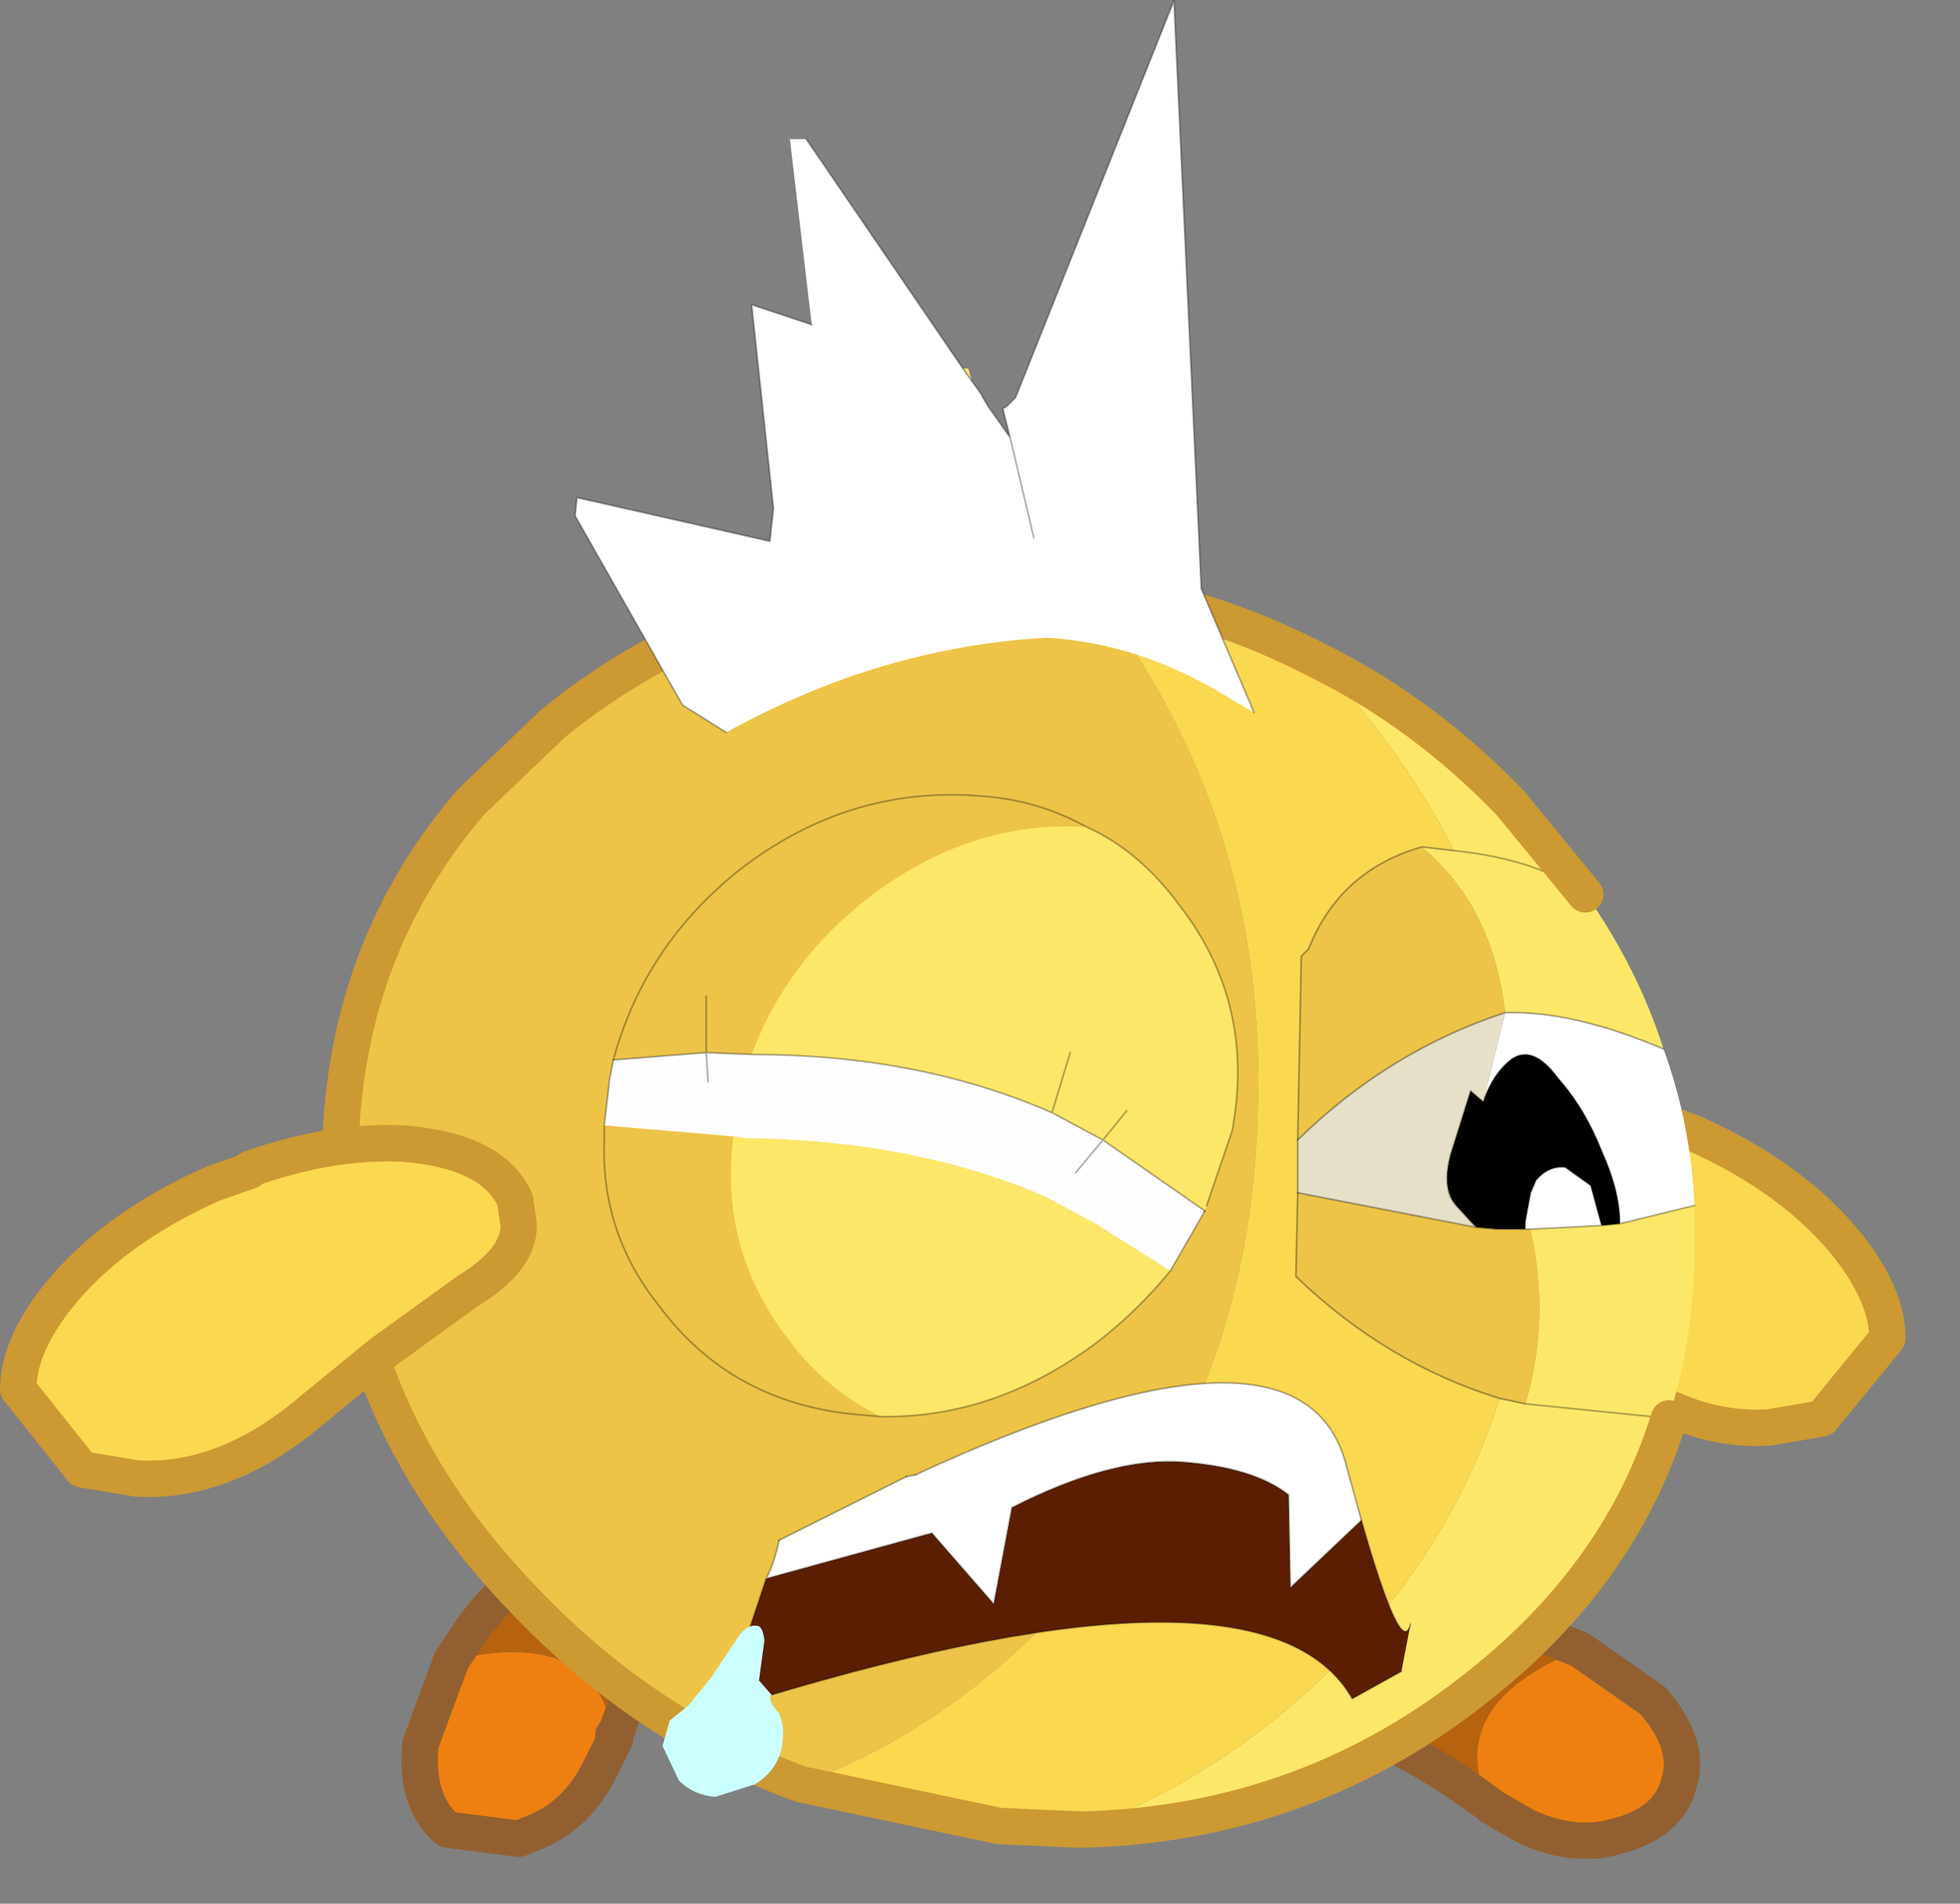 <?xml version="1.0" encoding="UTF-8" standalone="no"?>
<!DOCTYPE svg PUBLIC "-//W3C//DTD SVG 1.1//EN" "http://www.w3.org/Graphics/SVG/1.1/DTD/svg11.dtd">
<svg width="100%" height="100%" viewBox="0 0 35 34" version="1.1" xmlns="http://www.w3.org/2000/svg" xmlns:xlink="http://www.w3.org/1999/xlink" xml:space="preserve" xmlns:serif="http://www.serif.com/" style="fill-rule:evenodd;clip-rule:evenodd;stroke-linecap:round;stroke-linejoin:round;">
    <rect x="0" y="0" width="35" height="34" fill="#808080" stroke="none"/>
    <g transform="matrix(1,0,0,1,-0.022,0.023)">
        <g transform="matrix(-0.65,0,0,0.65,17.8,30.9)">
            <g id="sprite0">
                <g id="sprite1" transform="matrix(1,0,0,1,-14.9,-15.15)">
                    <g id="shape0">
                        <path d="M1,-2.4C2.633,-2.267 3.65,-1.75 4.05,-0.85L4.2,-0.15C4.167,0.483 3.683,1.083 2.75,1.65C2.017,2.083 1.233,2.65 0.4,3.35L0.15,3.55L-1.5,4.9C-3.1,6.267 -4.717,6.9 -6.35,6.8L-7.8,6.55L-9.6,4.35C-9.6,3.583 -9.25,2.75 -8.55,1.85C-7.55,0.583 -6.117,-0.467 -4.25,-1.3L-3.25,-1.65L-3.2,-1.7C-1.733,-2.233 -0.333,-2.467 1,-2.4" style="fill:#fad850;"/>
                        <path d="M1,-2.4C-0.333,-2.467 -1.733,-2.233 -3.2,-1.7L-3.25,-1.65L-4.25,-1.3C-6.117,-0.467 -7.55,0.583 -8.55,1.85C-9.25,2.75 -9.6,3.583 -9.6,4.35L-7.8,6.55L-6.35,6.8C-4.717,6.9 -3.1,6.267 -1.5,4.9L0.15,3.55L0.4,3.35C1.233,2.65 2.017,2.083 2.75,1.65C3.683,1.083 4.167,0.483 4.2,-0.15L4.05,-0.85C3.65,-1.75 2.633,-2.267 1,-2.4Z" style="fill:none;fill-rule:nonzero;stroke:#c93;stroke-width:1px;"/>
                    </g>
                </g>
                <g id="sprite2" transform="matrix(1,0,0,1,10.1,-3.8)">
                    <g id="shape2">
                        <path d="M4.85,1.85L5.7,4.15C5.8,5.217 5.55,6 4.95,6.5L3,6.75L2.5,6.55C1.8,6.25 1.25,5.733 0.85,5L0.35,4L0.4,3.9C0.733,1.9 2.217,1.217 4.85,1.85" style="fill:#ee8011;"/>
                        <path d="M0.4,3.9L0.35,3.9C-0.117,2.567 -0.6,1.5 -1.1,0.7C-1.567,-0.1 -1.483,-0.733 -0.85,-1.2L1.55,-1.3C2.55,-0.867 3.45,-0.117 4.25,0.95L4.85,1.85C2.217,1.217 0.733,1.9 0.4,3.9" style="fill:#b6620e;"/>
                        <path d="M0.4,3.9L0.35,3.9C-0.117,2.567 -0.6,1.5 -1.1,0.7C-1.567,-0.1 -1.483,-0.733 -0.85,-1.2L1.55,-1.3C2.55,-0.867 3.45,-0.117 4.25,0.95L4.85,1.85L5.7,4.15C5.8,5.217 5.55,6 4.95,6.5L3,6.75L2.5,6.55C1.8,6.25 1.25,5.733 0.85,5L0.35,4L0.4,3.9Z" style="fill:none;fill-rule:nonzero;stroke:#926030;stroke-width:1px;"/>
                    </g>
                </g>
                <g id="sprite3" transform="matrix(1,0,0,1,-11.85,-1.2)">
                    <g id="shape3">
                        <path d="M-4.2,-1.05L-3.2,-1.45L0.3,-1.75C1.333,-1.517 1.983,-1.033 2.25,-0.3C2.483,0.433 2.167,1 1.3,1.4C0.433,1.767 -0.567,2.367 -1.7,3.2C-0.867,1.367 -1.7,-0.05 -4.2,-1.05" style="fill:#b6620e;"/>
                        <path d="M-4.2,-1.05C-1.7,-0.05 -0.867,1.367 -1.7,3.2L-1.75,3.25L-2.7,3.8C-3.467,4.167 -4.217,4.283 -4.95,4.15L-5.5,4C-6.267,3.733 -6.733,3.3 -6.9,2.7C-7.167,1.967 -6.933,1.183 -6.2,0.35L-4.2,-1.05" style="fill:#ee8011;"/>
                        <path d="M-1.7,3.2C-0.567,2.367 0.433,1.767 1.3,1.4C2.167,1 2.483,0.433 2.25,-0.3C1.983,-1.033 1.333,-1.517 0.3,-1.75L-3.2,-1.45L-4.2,-1.05L-6.2,0.35C-6.933,1.183 -7.167,1.967 -6.9,2.7C-6.733,3.3 -6.267,3.733 -5.5,4L-4.95,4.15C-4.217,4.283 -3.467,4.167 -2.7,3.8L-1.75,3.25L-1.7,3.2Z" style="fill:none;fill-rule:nonzero;stroke:#926030;stroke-width:1px;"/>
                    </g>
                </g>
                <g id="sprite4" transform="matrix(1,0,0,1,-2.9,-0.35)">
                    <g id="shape4">
                        <path d="M0.55,3.05C-3.617,2.95 -7.3,1.6 -10.5,-1C-13.033,-3.033 -14.733,-5.45 -15.6,-8.25L-15.65,-8.45C-16.05,-9.75 -16.267,-11.133 -16.3,-12.6L-16.3,-14.1L-14.25,-13.6L-13.75,-13.55L-11.8,-13.45C-12.167,-11.817 -12.117,-10.217 -11.65,-8.65L-10.95,-8.8C-9.95,-5.667 -8.117,-2.917 -5.45,-0.55C-3.617,1.05 -1.617,2.25 0.55,3.05M-15.45,-18.4C-14.983,-19.867 -14.283,-21.267 -13.35,-22.6L-13.3,-22.65L-11.25,-25.15C-9.65,-26.817 -7.867,-28.133 -5.9,-29.1L-6.3,-28.7C-7.7,-27.167 -8.833,-25.55 -9.7,-23.85L-8.85,-23.95L-8.8,-23.95C-10.1,-22.883 -10.867,-21.367 -11.1,-19.4L-11.3,-19.4C-12.5,-19.4 -13.883,-19.067 -15.45,-18.4M-11.65,-8.65L-15.6,-8.25L-11.65,-8.65M-9.7,-23.85C-11.3,-23.683 -12.517,-23.267 -13.35,-22.6C-12.517,-23.267 -11.3,-23.683 -9.7,-23.85" style="fill:#fde768;"/>
                        <path d="M-16.3,-14.1C-16.233,-15.6 -15.95,-17.033 -15.45,-18.4C-13.883,-19.067 -12.5,-19.4 -11.3,-19.4L-11.1,-19.4L-10.5,-16.95C-10.667,-17.45 -10.917,-17.833 -11.25,-18.1C-11.65,-18.4 -12.083,-18.233 -12.55,-17.6C-13.05,-17.033 -13.45,-16.367 -13.75,-15.6C-14.083,-14.867 -14.25,-14.2 -14.25,-13.6L-16.3,-14.1M-13.75,-13.55L-13.45,-14.65L-12.75,-15.15C-12.45,-15.183 -12.183,-15.067 -11.95,-14.8L-11.8,-14.45L-11.65,-13.65L-11.65,-13.45L-11.8,-13.45L-13.75,-13.55" style="fill:#fff;"/>
                        <path d="M-10.5,-16.95L-10.15,-17.25L-9.6,-15.5C-9.433,-14.867 -9.483,-14.4 -9.75,-14.1L-10.3,-13.5L-10.85,-13.45L-11.65,-13.45L-11.65,-13.65L-11.8,-14.45L-11.95,-14.8C-12.183,-15.067 -12.45,-15.183 -12.75,-15.15L-13.45,-14.65L-13.75,-13.55L-14.25,-13.6C-14.25,-14.2 -14.083,-14.867 -13.75,-15.6C-13.45,-16.367 -13.05,-17.033 -12.55,-17.6C-12.083,-18.233 -11.65,-18.4 -11.25,-18.1C-10.917,-17.833 -10.667,-17.45 -10.5,-16.95"/>
                        <path d="M0.35,-31.1L1.75,-31.25C6.883,-31.683 11.317,-30.383 15.05,-27.35L17.3,-25.2C19.6,-22.533 20.8,-19.367 20.9,-15.7C21.033,-11 19.333,-6.833 15.8,-3.2C13.6,-0.9 11.083,0.767 8.25,1.8C5.983,0.967 3.9,-0.35 2,-2.15C-2.033,-5.95 -4.133,-10.767 -4.3,-16.6C-4.5,-22.067 -2.95,-26.9 0.35,-31.1M-8.8,-23.95C-7.3,-23.517 -6.267,-22.583 -5.7,-21.15L-5.5,-20.95L-5.4,-15.9C-7.067,-17.533 -8.967,-18.7 -11.1,-19.4C-10.867,-21.367 -10.1,-22.883 -8.8,-23.95M-5.4,-14.45L-5.35,-12.15C-7.017,-10.55 -8.883,-9.433 -10.95,-8.8L-11.65,-8.65C-12.117,-10.217 -12.167,-11.817 -11.8,-13.45L-10.85,-13.45L-10.3,-13.5L-5.4,-14.45" style="fill:#edc447;"/>
                        <path d="M-5.4,-15.9L-5.4,-14.45L-10.3,-13.5L-9.75,-14.1C-9.483,-14.4 -9.433,-14.867 -9.6,-15.5L-10.15,-17.25L-10.5,-16.95L-11.1,-19.4C-8.967,-18.7 -7.067,-17.533 -5.4,-15.9" style="fill:#e7e0c9;"/>
                        <path d="M0.35,-31.1C-2.95,-26.9 -4.5,-22.067 -4.3,-16.6C-4.133,-10.767 -2.033,-5.95 2,-2.15C3.9,-0.35 5.983,0.967 8.25,1.8L2.8,2.95L0.55,3.05C-1.617,2.25 -3.617,1.05 -5.45,-0.55C-8.117,-2.917 -9.95,-5.667 -10.95,-8.8C-8.883,-9.433 -7.017,-10.55 -5.35,-12.15L-5.4,-14.45L-5.4,-15.9L-5.5,-20.95L-5.7,-21.15C-6.267,-22.583 -7.3,-23.517 -8.8,-23.95L-8.85,-23.95L-9.7,-23.85C-8.833,-25.55 -7.7,-27.167 -6.3,-28.7L-5.9,-29.1C-3.967,-30.1 -1.883,-30.767 0.35,-31.1" style="fill:#fad850;"/>
                        <path d="M-13.35,-22.6L-13.3,-22.65M-9.7,-23.85L-8.85,-23.95L-8.8,-23.95C-7.3,-23.517 -6.267,-22.583 -5.7,-21.15L-5.5,-20.95L-5.4,-15.9L-5.4,-14.45L-5.35,-12.15C-7.017,-10.55 -8.883,-9.433 -10.95,-8.8L-11.65,-8.65L-15.6,-8.25M-13.35,-22.6C-12.517,-23.267 -11.3,-23.683 -9.7,-23.85" style="fill:none;fill-rule:nonzero;stroke:#000;stroke-opacity:0.3;stroke-width:0.05px;"/>
                        <path d="M-10.3,-13.5L-9.75,-14.1C-9.483,-14.4 -9.433,-14.867 -9.6,-15.5L-10.15,-17.25L-10.5,-16.95C-10.667,-17.45 -10.917,-17.833 -11.25,-18.1C-11.65,-18.4 -12.083,-18.233 -12.55,-17.6C-13.05,-17.033 -13.45,-16.367 -13.75,-15.6C-14.083,-14.867 -14.25,-14.2 -14.25,-13.6L-13.75,-13.55L-13.45,-14.65L-12.75,-15.15C-12.45,-15.183 -12.183,-15.067 -11.95,-14.8L-11.8,-14.45L-11.65,-13.65L-11.65,-13.45L-10.85,-13.45L-10.3,-13.5L-5.4,-14.45M-11.1,-19.4L-11.3,-19.4C-12.5,-19.4 -13.883,-19.067 -15.45,-18.4M-11.65,-13.45L-11.8,-13.45L-13.75,-13.55M-16.3,-14.1L-14.25,-13.6M-11.1,-19.4C-8.967,-18.7 -7.067,-17.533 -5.4,-15.9" style="fill:none;fill-rule:nonzero;stroke:#000;stroke-opacity:0.3;stroke-width:0.05px;"/>
                        <path d="M8.25,1.8C11.083,0.767 13.6,-0.9 15.8,-3.2C19.333,-6.833 21.033,-11 20.9,-15.7C20.8,-19.367 19.6,-22.533 17.3,-25.2L15.05,-27.35C11.317,-30.383 6.883,-31.683 1.75,-31.25L0.35,-31.1C-1.883,-30.767 -3.967,-30.1 -5.9,-29.1C-7.867,-28.133 -9.65,-26.817 -11.25,-25.15L-13.3,-22.65M8.25,1.8L2.8,2.95L0.55,3.05C-3.617,2.95 -7.3,1.6 -10.5,-1C-13.033,-3.033 -14.733,-5.45 -15.6,-8.25" style="fill:none;fill-rule:nonzero;stroke:#c93;stroke-width:1px;"/>
                        <path d="M9.2,-3.85L4.65,-5.1L2.95,-3.15L2.45,-5.8C0.617,-6.733 -0.95,-7.15 -2.25,-7.05C-3.55,-6.95 -4.517,-6.65 -5.15,-6.15L-5.2,-3.6L-7.15,-5.45C-7.883,-2.883 -8.333,-1.933 -8.5,-2.6L-8.25,-1.3L-6.9,-0.55C-5.3,-3.35 0.133,-3.35 9.4,-0.55L9.8,-2.05L9.2,-3.85" style="fill:#5b1e00;"/>
                        <path d="M-7.15,-5.45L-5.2,-3.6L-5.15,-6.15C-4.517,-6.65 -3.55,-6.95 -2.25,-7.05C-0.95,-7.15 0.617,-6.733 2.45,-5.8L2.95,-3.15L4.65,-5.1L9.2,-3.85C9.033,-4.183 8.917,-4.533 8.85,-4.9L5.35,-6.65L5.1,-6.7C-2.033,-10 -5.983,-10.067 -6.75,-6.9L-7.15,-5.45" style="fill:#fff;"/>
                        <path d="M-7.15,-5.45L-6.75,-6.9C-5.983,-10.067 -2.033,-10 5.1,-6.7M5.35,-6.65L8.85,-4.9M-8.5,-2.6C-8.333,-1.933 -7.883,-2.883 -7.15,-5.45" style="fill:none;fill-rule:nonzero;stroke:#000;stroke-opacity:0.3;stroke-width:0.05px;"/>
                        <path d="M9.2,-3.85L4.65,-5.1L2.95,-3.15L2.45,-5.8C0.617,-6.733 -0.95,-7.15 -2.25,-7.05C-3.55,-6.95 -4.517,-6.65 -5.15,-6.15L-5.2,-3.6L-7.15,-5.45M5.1,-6.7L5.35,-6.65M8.85,-4.9C8.917,-4.533 9.033,-4.183 9.2,-3.85L9.8,-2.05L9.4,-0.55C0.133,-3.35 -5.3,-3.35 -6.9,-0.55L-8.25,-1.3" style="fill:none;fill-rule:nonzero;stroke:#000;stroke-opacity:0.3;stroke-width:0.05px;"/>
                        <path d="M6.05,-8.3L6.65,-8.35C8.983,-8.55 10.817,-9.55 12.15,-11.35C13.217,-12.683 13.717,-14.2 13.65,-15.9L13.65,-16.3L10.1,-16C10.367,-13.967 9.883,-12.133 8.65,-10.5C7.95,-9.533 7.083,-8.8 6.05,-8.3M13.4,-18.1C12.833,-20.2 11.667,-21.95 9.9,-23.35C7.9,-24.883 5.7,-25.55 3.3,-25.35C2.267,-25.283 1.3,-25 0.4,-24.5C2.533,-24.633 4.533,-23.983 6.4,-22.55C7.9,-21.383 8.967,-19.95 9.6,-18.25L10.85,-18.3L13.4,-18.1M10.85,-19.85L10.85,-18.3L10.85,-19.85" style="fill:#edc447;"/>
                        <path d="M0.4,-24.5C-0.567,-24.067 -1.417,-23.35 -2.15,-22.35C-3.55,-20.55 -4.033,-18.483 -3.6,-16.15L-2.9,-14.1L-2.85,-13.95L-0.05,-15.9L1.35,-16.65C3.783,-17.717 6.533,-18.25 9.6,-18.25C8.967,-19.95 7.9,-21.383 6.4,-22.55C4.533,-23.983 2.533,-24.633 0.4,-24.5M-1.9,-12.3C-1.3,-11.567 -0.633,-10.917 0.1,-10.35C1.967,-8.95 3.95,-8.267 6.05,-8.3C7.083,-8.8 7.95,-9.533 8.65,-10.5C9.883,-12.133 10.367,-13.967 10.1,-16L9.8,-15.95C6.7,-15.917 3.95,-15.383 1.55,-14.35L0.15,-13.6L-1.9,-12.3M0.85,-18.3L1.35,-16.65L0.85,-18.3M-0.7,-16.7L-0.05,-15.9L-0.7,-16.7" style="fill:#fde768;"/>
                        <path d="M-2.85,-13.95L-1.9,-12.3L0.15,-13.6L1.55,-14.35C3.95,-15.383 6.7,-15.917 9.8,-15.95L10.1,-16L13.65,-16.3L13.5,-17.6L13.4,-18.1L10.85,-18.3L9.6,-18.25C6.533,-18.25 3.783,-17.717 1.35,-16.65L-0.05,-15.9L-2.85,-13.95M-0.05,-15.9L0.7,-15L-0.05,-15.9M10.8,-17.5L10.85,-18.3L10.8,-17.5" style="fill:#fefefe;"/>
                        <path d="M0.4,-24.5C-0.567,-24.067 -1.417,-23.35 -2.15,-22.35C-3.55,-20.55 -4.033,-18.483 -3.6,-16.15L-2.9,-14.1M-2.85,-13.95L-1.9,-12.3C-1.3,-11.567 -0.633,-10.917 0.1,-10.35C1.967,-8.95 3.95,-8.267 6.05,-8.3L6.65,-8.35C8.983,-8.55 10.817,-9.55 12.15,-11.35C13.217,-12.683 13.717,-14.2 13.65,-15.9L13.65,-16.3L13.5,-17.6L13.4,-18.1C12.833,-20.2 11.667,-21.95 9.9,-23.35C7.9,-24.883 5.7,-25.55 3.3,-25.35C2.267,-25.283 1.3,-25 0.4,-24.5" style="fill:none;fill-rule:nonzero;stroke:#000;stroke-opacity:0.3;stroke-width:0.05px;"/>
                        <path d="M9.6,-18.25C6.533,-18.25 3.783,-17.717 1.35,-16.65L0.85,-18.3M0.7,-15L-0.05,-15.9L1.35,-16.65M-0.05,-15.9L-0.7,-16.7M-0.05,-15.9L-2.85,-13.95M9.6,-18.25L10.85,-18.3L10.8,-17.5M13.4,-18.1L10.85,-18.3L10.85,-19.85" style="fill:none;fill-rule:nonzero;stroke:#000;stroke-opacity:0.3;stroke-width:0.05px;"/>
                        <path d="M9.4,-1.05L9.05,-0.65C9.15,-0.583 9.083,-0.417 8.85,-0.15C8.717,0.15 8.7,0.5 8.8,0.9C8.9,1.267 9.133,1.567 9.5,1.8L10.6,2.15C11,2.117 11.333,1.967 11.6,1.7L12.05,0.75L11.85,0.05L11.35,-0.35L10.7,-1.15L10,-2.2C9.833,-2.467 9.65,-2.583 9.45,-2.55C9.35,-2.55 9.283,-2.417 9.25,-2.15L9.4,-1.05" style="fill:#cff;"/>
                    </g>
                </g>
                <g id="sprite5" transform="matrix(1,0,0,1,0.3,-26.55)">
                    <g id="shape5">
                        <path d="M4.9,-17.2L5.35,-17.2L4.75,-12.1L6.4,-12.65L5.8,-7.05L5.9,-6.15L11.2,-7.35L11.25,-6.85L8.3,-1.65L7.1,-0.9C4.267,-2.467 1.333,-3.333 -1.7,-3.5C-3.5,-3.4 -5.25,-2.8 -6.95,-1.7L-7.4,-1.45L-5.95,-4.85L-5.2,-21L-0.85,-10.1L-0.6,-9.85L-0.5,-9.8L-0.7,-9L-0.1,-9.85L0.05,-10.1L0.1,-10.2L0.6,-10.9L4.9,-17.2M-1.35,-6.25L-0.7,-9L-1.35,-6.25" style="fill:#fff;"/>
                        <path d="M0.6,-10.9L0.35,-10.55L0.45,-10.9L0.6,-10.9" style="fill:#fede81;"/>
                        <path d="M4.9,-17.2L0.6,-10.9L0.1,-10.2L0.05,-10.1L-0.1,-9.85L-0.7,-9L-1.35,-6.25M4.75,-12.1L6.4,-12.65L5.8,-7.05L5.9,-6.15L11.2,-7.35L11.25,-6.85L8.3,-1.65L7.1,-0.9M-7.4,-1.45L-5.95,-4.85L-5.2,-21L-0.85,-10.1L-0.6,-9.85L-0.5,-9.8L-0.7,-9" style="fill:none;fill-rule:nonzero;stroke:#000;stroke-opacity:0.3;stroke-width:0.05px;"/>
                    </g>
                </g>
                <g id="sprite7" transform="matrix(1,0,0,1,16.65,-14.4)">
                    <g id="shape6">
                        <path d="M4.85,-0.65C6.717,0.183 8.15,1.233 9.15,2.5C9.85,3.4 10.2,4.233 10.2,5L8.45,7.2L6.95,7.45C5.317,7.55 3.7,6.917 2.1,5.55L0.45,4.2L0.2,4L-2.15,2.3C-3.083,1.733 -3.55,1.133 -3.55,0.5L-3.45,-0.2C-3.05,-1.1 -2.033,-1.617 -0.4,-1.75C0.933,-1.817 2.35,-1.583 3.85,-1.05L3.85,-1L4.85,-0.65" style="fill:#fad850;"/>
                        <path d="M4.85,-0.65C6.717,0.183 8.15,1.233 9.15,2.5C9.85,3.4 10.2,4.233 10.2,5L8.45,7.2L6.95,7.45C5.317,7.55 3.7,6.917 2.1,5.55L0.45,4.2L0.2,4L-2.15,2.3C-3.083,1.733 -3.55,1.133 -3.55,0.5L-3.45,-0.2C-3.05,-1.1 -2.033,-1.617 -0.4,-1.75C0.933,-1.817 2.35,-1.583 3.85,-1.05L3.85,-1L4.85,-0.65Z" style="fill:none;fill-rule:nonzero;stroke:#c93;stroke-width:1px;"/>
                    </g>
                </g>
            </g>
        </g>
    </g>
</svg>
